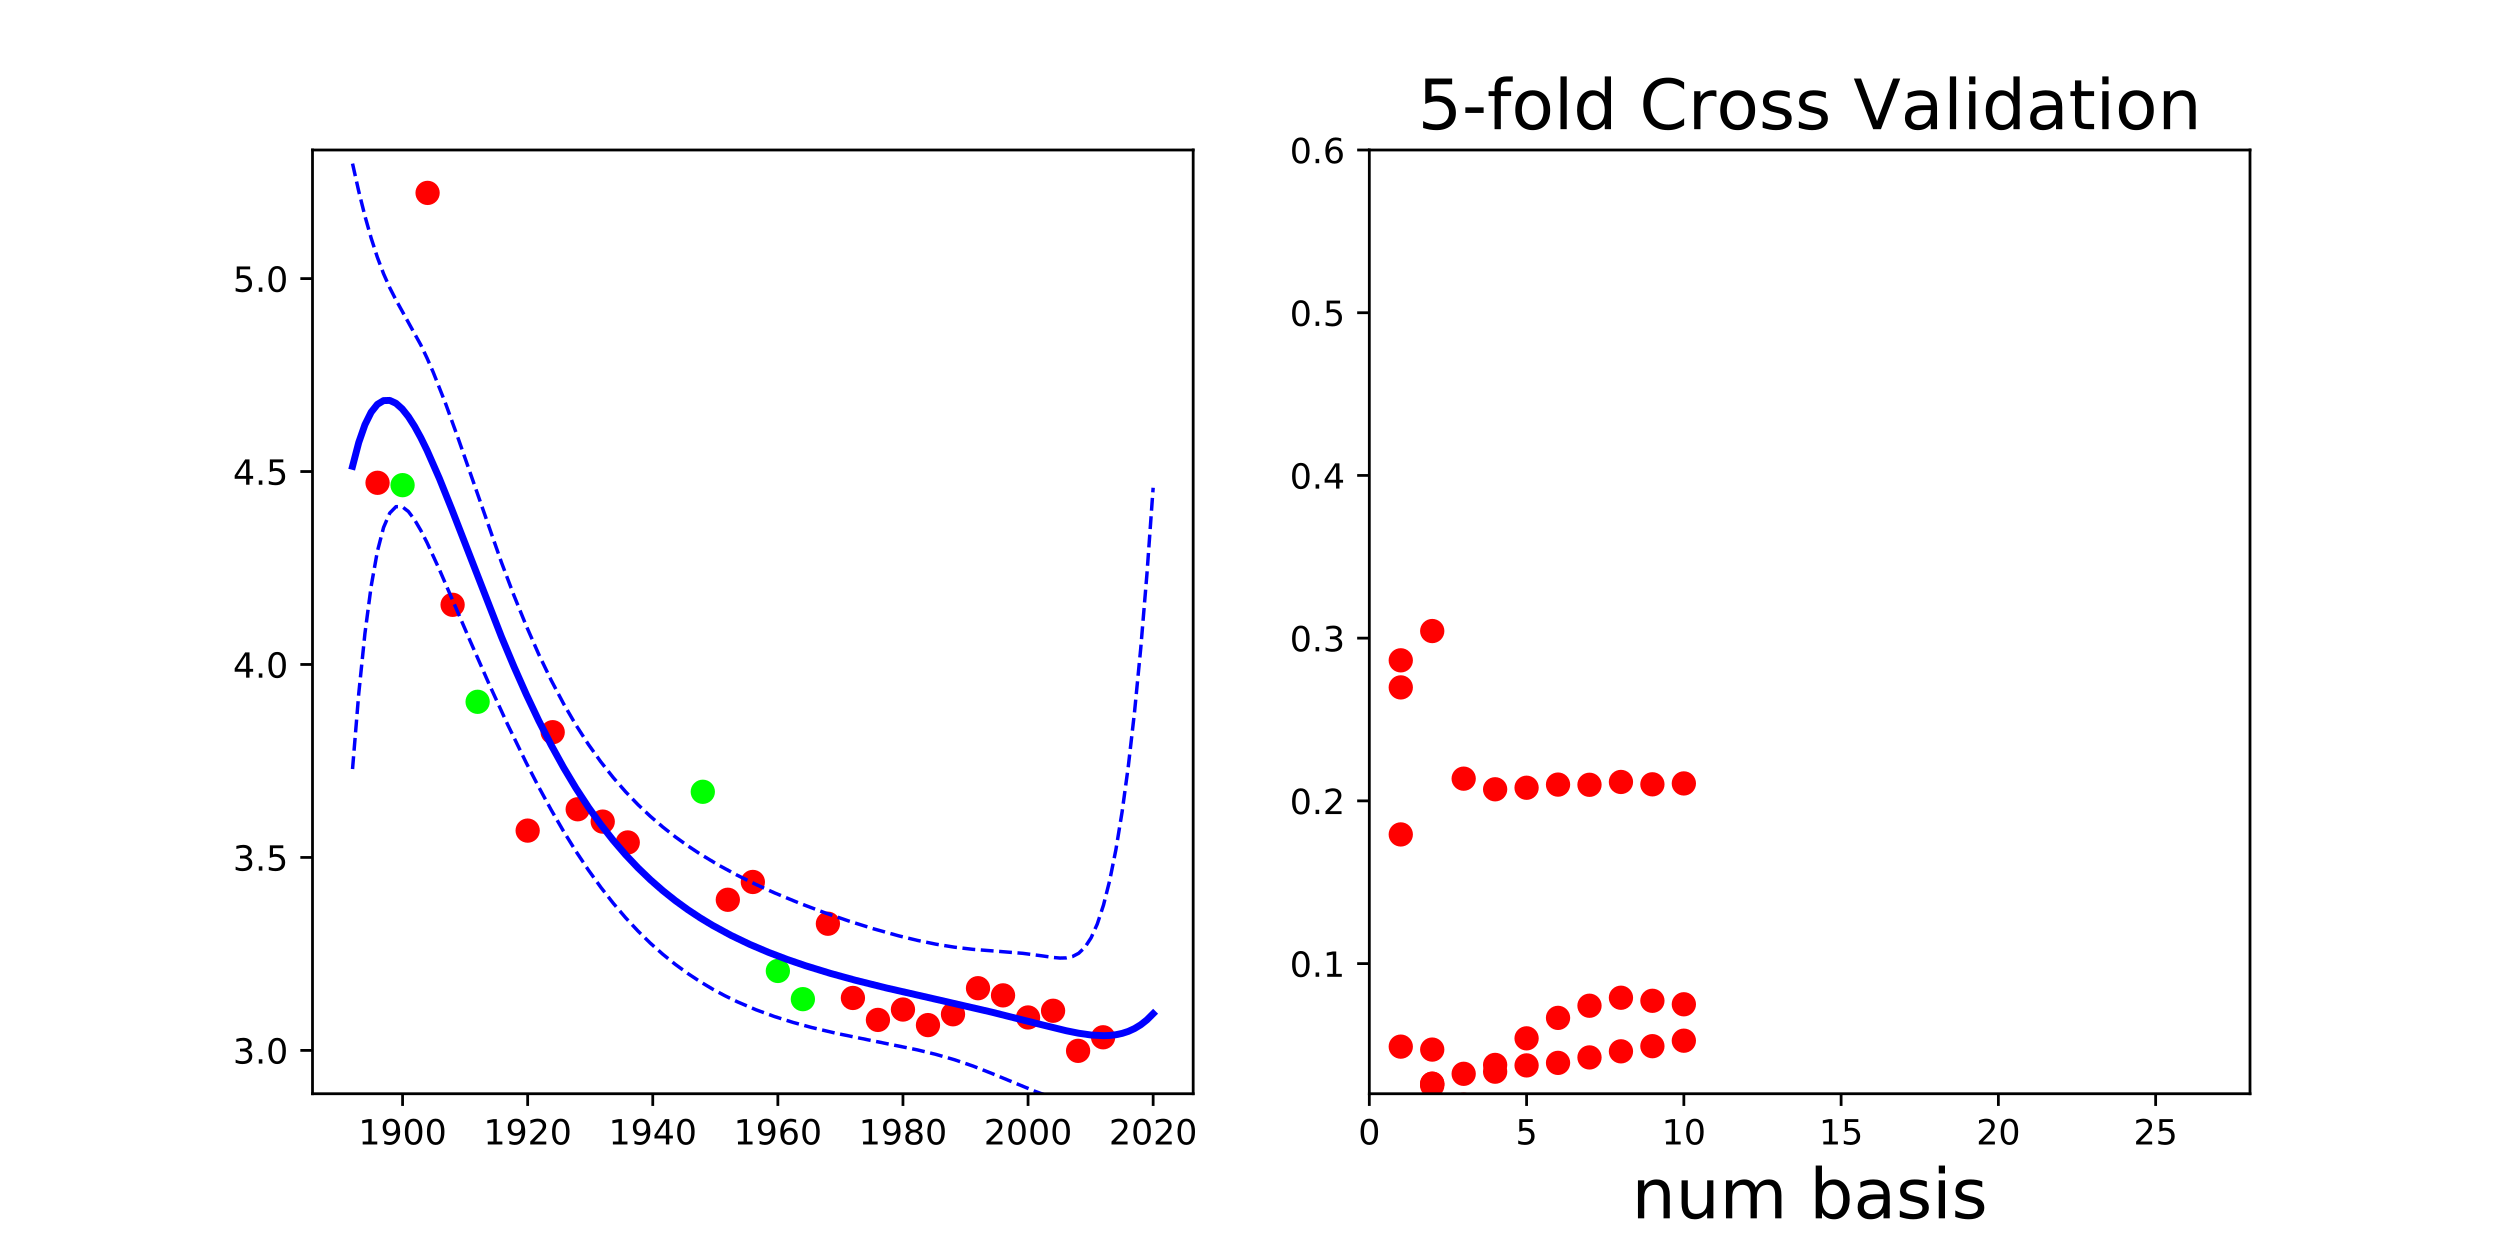 <?xml version="1.0" encoding="utf-8" standalone="no"?>
<!DOCTYPE svg PUBLIC "-//W3C//DTD SVG 1.1//EN"
  "http://www.w3.org/Graphics/SVG/1.1/DTD/svg11.dtd">
<!-- Created with matplotlib (http://matplotlib.org/) -->
<svg height="360pt" version="1.1" viewBox="0 0 720 360" width="720pt" xmlns="http://www.w3.org/2000/svg" xmlns:xlink="http://www.w3.org/1999/xlink">
 <defs>
  <style type="text/css">
*{stroke-linecap:butt;stroke-linejoin:round;}
  </style>
 </defs>
 <g id="figure_1">
  <g id="patch_1">
   <path d="M 0 360 
L 720 360 
L 720 0 
L 0 0 
z
" style="fill:none;"/>
  </g>
  <g id="axes_1">
   <g id="patch_2">
    <path d="M 90 315 
L 343.636 315 
L 343.636 43.2 
L 90 43.2 
z
" style="fill:none;"/>
   </g>
   <g id="matplotlib.axis_1">
    <g id="xtick_1">
     <g id="line2d_1">
      <defs>
       <path d="M 0 0 
L 0 3.5 
" id="m01b564db4c" style="stroke:#000000;stroke-width:0.8;"/>
      </defs>
      <g>
       <use style="stroke:#000000;stroke-width:0.8;" x="115.94" xlink:href="#m01b564db4c" y="315"/>
      </g>
     </g>
     <g id="text_1">
      <!-- 1900 -->
      <defs>
       <path d="M 12.406 8.297 
L 28.516 8.297 
L 28.516 63.922 
L 10.984 60.406 
L 10.984 69.391 
L 28.422 72.906 
L 38.281 72.906 
L 38.281 8.297 
L 54.391 8.297 
L 54.391 0 
L 12.406 0 
z
" id="DejaVuSans-31"/>
       <path d="M 10.984 1.516 
L 10.984 10.5 
Q 14.703 8.734 18.5 7.812 
Q 22.312 6.891 25.984 6.891 
Q 35.75 6.891 40.891 13.453 
Q 46.047 20.016 46.781 33.406 
Q 43.953 29.203 39.594 26.953 
Q 35.25 24.703 29.984 24.703 
Q 19.047 24.703 12.672 31.312 
Q 6.297 37.938 6.297 49.422 
Q 6.297 60.641 12.938 67.422 
Q 19.578 74.219 30.609 74.219 
Q 43.266 74.219 49.922 64.516 
Q 56.594 54.828 56.594 36.375 
Q 56.594 19.141 48.406 8.859 
Q 40.234 -1.422 26.422 -1.422 
Q 22.703 -1.422 18.891 -0.688 
Q 15.094 0.047 10.984 1.516 
z
M 30.609 32.422 
Q 37.25 32.422 41.125 36.953 
Q 45.016 41.5 45.016 49.422 
Q 45.016 57.281 41.125 61.844 
Q 37.25 66.406 30.609 66.406 
Q 23.969 66.406 20.094 61.844 
Q 16.219 57.281 16.219 49.422 
Q 16.219 41.5 20.094 36.953 
Q 23.969 32.422 30.609 32.422 
z
" id="DejaVuSans-39"/>
       <path d="M 31.781 66.406 
Q 24.172 66.406 20.328 58.906 
Q 16.5 51.422 16.5 36.375 
Q 16.5 21.391 20.328 13.891 
Q 24.172 6.391 31.781 6.391 
Q 39.453 6.391 43.281 13.891 
Q 47.125 21.391 47.125 36.375 
Q 47.125 51.422 43.281 58.906 
Q 39.453 66.406 31.781 66.406 
z
M 31.781 74.219 
Q 44.047 74.219 50.516 64.516 
Q 56.984 54.828 56.984 36.375 
Q 56.984 17.969 50.516 8.266 
Q 44.047 -1.422 31.781 -1.422 
Q 19.531 -1.422 13.062 8.266 
Q 6.594 17.969 6.594 36.375 
Q 6.594 54.828 13.062 64.516 
Q 19.531 74.219 31.781 74.219 
z
" id="DejaVuSans-30"/>
      </defs>
      <g transform="translate(103.215 329.598)scale(0.1 -0.1)">
       <use xlink:href="#DejaVuSans-31"/>
       <use x="63.623" xlink:href="#DejaVuSans-39"/>
       <use x="127.246" xlink:href="#DejaVuSans-30"/>
       <use x="190.869" xlink:href="#DejaVuSans-30"/>
      </g>
     </g>
    </g>
    <g id="xtick_2">
     <g id="line2d_2">
      <g>
       <use style="stroke:#000000;stroke-width:0.8;" x="151.968" xlink:href="#m01b564db4c" y="315"/>
      </g>
     </g>
     <g id="text_2">
      <!-- 1920 -->
      <defs>
       <path d="M 19.188 8.297 
L 53.609 8.297 
L 53.609 0 
L 7.328 0 
L 7.328 8.297 
Q 12.938 14.109 22.625 23.891 
Q 32.328 33.688 34.812 36.531 
Q 39.547 41.844 41.422 45.531 
Q 43.312 49.219 43.312 52.781 
Q 43.312 58.594 39.234 62.25 
Q 35.156 65.922 28.609 65.922 
Q 23.969 65.922 18.812 64.312 
Q 13.672 62.703 7.812 59.422 
L 7.812 69.391 
Q 13.766 71.781 18.938 73 
Q 24.125 74.219 28.422 74.219 
Q 39.75 74.219 46.484 68.547 
Q 53.219 62.891 53.219 53.422 
Q 53.219 48.922 51.531 44.891 
Q 49.859 40.875 45.406 35.406 
Q 44.188 33.984 37.641 27.219 
Q 31.109 20.453 19.188 8.297 
z
" id="DejaVuSans-32"/>
      </defs>
      <g transform="translate(139.243 329.598)scale(0.1 -0.1)">
       <use xlink:href="#DejaVuSans-31"/>
       <use x="63.623" xlink:href="#DejaVuSans-39"/>
       <use x="127.246" xlink:href="#DejaVuSans-32"/>
       <use x="190.869" xlink:href="#DejaVuSans-30"/>
      </g>
     </g>
    </g>
    <g id="xtick_3">
     <g id="line2d_3">
      <g>
       <use style="stroke:#000000;stroke-width:0.8;" x="187.996" xlink:href="#m01b564db4c" y="315"/>
      </g>
     </g>
     <g id="text_3">
      <!-- 1940 -->
      <defs>
       <path d="M 37.797 64.312 
L 12.891 25.391 
L 37.797 25.391 
z
M 35.203 72.906 
L 47.609 72.906 
L 47.609 25.391 
L 58.016 25.391 
L 58.016 17.188 
L 47.609 17.188 
L 47.609 0 
L 37.797 0 
L 37.797 17.188 
L 4.891 17.188 
L 4.891 26.703 
z
" id="DejaVuSans-34"/>
      </defs>
      <g transform="translate(175.271 329.598)scale(0.1 -0.1)">
       <use xlink:href="#DejaVuSans-31"/>
       <use x="63.623" xlink:href="#DejaVuSans-39"/>
       <use x="127.246" xlink:href="#DejaVuSans-34"/>
       <use x="190.869" xlink:href="#DejaVuSans-30"/>
      </g>
     </g>
    </g>
    <g id="xtick_4">
     <g id="line2d_4">
      <g>
       <use style="stroke:#000000;stroke-width:0.8;" x="224.024" xlink:href="#m01b564db4c" y="315"/>
      </g>
     </g>
     <g id="text_4">
      <!-- 1960 -->
      <defs>
       <path d="M 33.016 40.375 
Q 26.375 40.375 22.484 35.828 
Q 18.609 31.297 18.609 23.391 
Q 18.609 15.531 22.484 10.953 
Q 26.375 6.391 33.016 6.391 
Q 39.656 6.391 43.531 10.953 
Q 47.406 15.531 47.406 23.391 
Q 47.406 31.297 43.531 35.828 
Q 39.656 40.375 33.016 40.375 
z
M 52.594 71.297 
L 52.594 62.312 
Q 48.875 64.062 45.094 64.984 
Q 41.312 65.922 37.594 65.922 
Q 27.828 65.922 22.672 59.328 
Q 17.531 52.734 16.797 39.406 
Q 19.672 43.656 24.016 45.922 
Q 28.375 48.188 33.594 48.188 
Q 44.578 48.188 50.953 41.516 
Q 57.328 34.859 57.328 23.391 
Q 57.328 12.156 50.688 5.359 
Q 44.047 -1.422 33.016 -1.422 
Q 20.359 -1.422 13.672 8.266 
Q 6.984 17.969 6.984 36.375 
Q 6.984 53.656 15.188 63.938 
Q 23.391 74.219 37.203 74.219 
Q 40.922 74.219 44.703 73.484 
Q 48.484 72.75 52.594 71.297 
z
" id="DejaVuSans-36"/>
      </defs>
      <g transform="translate(211.299 329.598)scale(0.1 -0.1)">
       <use xlink:href="#DejaVuSans-31"/>
       <use x="63.623" xlink:href="#DejaVuSans-39"/>
       <use x="127.246" xlink:href="#DejaVuSans-36"/>
       <use x="190.869" xlink:href="#DejaVuSans-30"/>
      </g>
     </g>
    </g>
    <g id="xtick_5">
     <g id="line2d_5">
      <g>
       <use style="stroke:#000000;stroke-width:0.8;" x="260.052" xlink:href="#m01b564db4c" y="315"/>
      </g>
     </g>
     <g id="text_5">
      <!-- 1980 -->
      <defs>
       <path d="M 31.781 34.625 
Q 24.75 34.625 20.719 30.859 
Q 16.703 27.094 16.703 20.516 
Q 16.703 13.922 20.719 10.156 
Q 24.75 6.391 31.781 6.391 
Q 38.812 6.391 42.859 10.172 
Q 46.922 13.969 46.922 20.516 
Q 46.922 27.094 42.891 30.859 
Q 38.875 34.625 31.781 34.625 
z
M 21.922 38.812 
Q 15.578 40.375 12.031 44.719 
Q 8.5 49.078 8.5 55.328 
Q 8.5 64.062 14.719 69.141 
Q 20.953 74.219 31.781 74.219 
Q 42.672 74.219 48.875 69.141 
Q 55.078 64.062 55.078 55.328 
Q 55.078 49.078 51.531 44.719 
Q 48 40.375 41.703 38.812 
Q 48.828 37.156 52.797 32.312 
Q 56.781 27.484 56.781 20.516 
Q 56.781 9.906 50.312 4.234 
Q 43.844 -1.422 31.781 -1.422 
Q 19.734 -1.422 13.25 4.234 
Q 6.781 9.906 6.781 20.516 
Q 6.781 27.484 10.781 32.312 
Q 14.797 37.156 21.922 38.812 
z
M 18.312 54.391 
Q 18.312 48.734 21.844 45.562 
Q 25.391 42.391 31.781 42.391 
Q 38.141 42.391 41.719 45.562 
Q 45.312 48.734 45.312 54.391 
Q 45.312 60.062 41.719 63.234 
Q 38.141 66.406 31.781 66.406 
Q 25.391 66.406 21.844 63.234 
Q 18.312 60.062 18.312 54.391 
z
" id="DejaVuSans-38"/>
      </defs>
      <g transform="translate(247.327 329.598)scale(0.1 -0.1)">
       <use xlink:href="#DejaVuSans-31"/>
       <use x="63.623" xlink:href="#DejaVuSans-39"/>
       <use x="127.246" xlink:href="#DejaVuSans-38"/>
       <use x="190.869" xlink:href="#DejaVuSans-30"/>
      </g>
     </g>
    </g>
    <g id="xtick_6">
     <g id="line2d_6">
      <g>
       <use style="stroke:#000000;stroke-width:0.8;" x="296.08" xlink:href="#m01b564db4c" y="315"/>
      </g>
     </g>
     <g id="text_6">
      <!-- 2000 -->
      <g transform="translate(283.355 329.598)scale(0.1 -0.1)">
       <use xlink:href="#DejaVuSans-32"/>
       <use x="63.623" xlink:href="#DejaVuSans-30"/>
       <use x="127.246" xlink:href="#DejaVuSans-30"/>
       <use x="190.869" xlink:href="#DejaVuSans-30"/>
      </g>
     </g>
    </g>
    <g id="xtick_7">
     <g id="line2d_7">
      <g>
       <use style="stroke:#000000;stroke-width:0.8;" x="332.107" xlink:href="#m01b564db4c" y="315"/>
      </g>
     </g>
     <g id="text_7">
      <!-- 2020 -->
      <g transform="translate(319.382 329.598)scale(0.1 -0.1)">
       <use xlink:href="#DejaVuSans-32"/>
       <use x="63.623" xlink:href="#DejaVuSans-30"/>
       <use x="127.246" xlink:href="#DejaVuSans-32"/>
       <use x="190.869" xlink:href="#DejaVuSans-30"/>
      </g>
     </g>
    </g>
   </g>
   <g id="matplotlib.axis_2">
    <g id="ytick_1">
     <g id="line2d_8">
      <defs>
       <path d="M 0 0 
L -3.5 0 
" id="m940ba3f28c" style="stroke:#000000;stroke-width:0.8;"/>
      </defs>
      <g>
       <use style="stroke:#000000;stroke-width:0.8;" x="90" xlink:href="#m940ba3f28c" y="302.509"/>
      </g>
     </g>
     <g id="text_8">
      <!-- 3.0 -->
      <defs>
       <path d="M 40.578 39.312 
Q 47.656 37.797 51.625 33 
Q 55.609 28.219 55.609 21.188 
Q 55.609 10.406 48.188 4.484 
Q 40.766 -1.422 27.094 -1.422 
Q 22.516 -1.422 17.656 -0.516 
Q 12.797 0.391 7.625 2.203 
L 7.625 11.719 
Q 11.719 9.328 16.594 8.109 
Q 21.484 6.891 26.812 6.891 
Q 36.078 6.891 40.938 10.547 
Q 45.797 14.203 45.797 21.188 
Q 45.797 27.641 41.281 31.266 
Q 36.766 34.906 28.719 34.906 
L 20.219 34.906 
L 20.219 43.016 
L 29.109 43.016 
Q 36.375 43.016 40.234 45.922 
Q 44.094 48.828 44.094 54.297 
Q 44.094 59.906 40.109 62.906 
Q 36.141 65.922 28.719 65.922 
Q 24.656 65.922 20.016 65.031 
Q 15.375 64.156 9.812 62.312 
L 9.812 71.094 
Q 15.438 72.656 20.344 73.438 
Q 25.25 74.219 29.594 74.219 
Q 40.828 74.219 47.359 69.109 
Q 53.906 64.016 53.906 55.328 
Q 53.906 49.266 50.438 45.094 
Q 46.969 40.922 40.578 39.312 
z
" id="DejaVuSans-33"/>
       <path d="M 10.688 12.406 
L 21 12.406 
L 21 0 
L 10.688 0 
z
" id="DejaVuSans-2e"/>
      </defs>
      <g transform="translate(67.097 306.309)scale(0.1 -0.1)">
       <use xlink:href="#DejaVuSans-33"/>
       <use x="63.623" xlink:href="#DejaVuSans-2e"/>
       <use x="95.41" xlink:href="#DejaVuSans-30"/>
      </g>
     </g>
    </g>
    <g id="ytick_2">
     <g id="line2d_9">
      <g>
       <use style="stroke:#000000;stroke-width:0.8;" x="90" xlink:href="#m940ba3f28c" y="246.941"/>
      </g>
     </g>
     <g id="text_9">
      <!-- 3.5 -->
      <defs>
       <path d="M 10.797 72.906 
L 49.516 72.906 
L 49.516 64.594 
L 19.828 64.594 
L 19.828 46.734 
Q 21.969 47.469 24.109 47.828 
Q 26.266 48.188 28.422 48.188 
Q 40.625 48.188 47.75 41.5 
Q 54.891 34.812 54.891 23.391 
Q 54.891 11.625 47.562 5.094 
Q 40.234 -1.422 26.906 -1.422 
Q 22.312 -1.422 17.547 -0.641 
Q 12.797 0.141 7.719 1.703 
L 7.719 11.625 
Q 12.109 9.234 16.797 8.062 
Q 21.484 6.891 26.703 6.891 
Q 35.156 6.891 40.078 11.328 
Q 45.016 15.766 45.016 23.391 
Q 45.016 31 40.078 35.438 
Q 35.156 39.891 26.703 39.891 
Q 22.75 39.891 18.812 39.016 
Q 14.891 38.141 10.797 36.281 
z
" id="DejaVuSans-35"/>
      </defs>
      <g transform="translate(67.097 250.74)scale(0.1 -0.1)">
       <use xlink:href="#DejaVuSans-33"/>
       <use x="63.623" xlink:href="#DejaVuSans-2e"/>
       <use x="95.41" xlink:href="#DejaVuSans-35"/>
      </g>
     </g>
    </g>
    <g id="ytick_3">
     <g id="line2d_10">
      <g>
       <use style="stroke:#000000;stroke-width:0.8;" x="90" xlink:href="#m940ba3f28c" y="191.373"/>
      </g>
     </g>
     <g id="text_10">
      <!-- 4.0 -->
      <g transform="translate(67.097 195.172)scale(0.1 -0.1)">
       <use xlink:href="#DejaVuSans-34"/>
       <use x="63.623" xlink:href="#DejaVuSans-2e"/>
       <use x="95.41" xlink:href="#DejaVuSans-30"/>
      </g>
     </g>
    </g>
    <g id="ytick_4">
     <g id="line2d_11">
      <g>
       <use style="stroke:#000000;stroke-width:0.8;" x="90" xlink:href="#m940ba3f28c" y="135.804"/>
      </g>
     </g>
     <g id="text_11">
      <!-- 4.5 -->
      <g transform="translate(67.097 139.604)scale(0.1 -0.1)">
       <use xlink:href="#DejaVuSans-34"/>
       <use x="63.623" xlink:href="#DejaVuSans-2e"/>
       <use x="95.41" xlink:href="#DejaVuSans-35"/>
      </g>
     </g>
    </g>
    <g id="ytick_5">
     <g id="line2d_12">
      <g>
       <use style="stroke:#000000;stroke-width:0.8;" x="90" xlink:href="#m940ba3f28c" y="80.236"/>
      </g>
     </g>
     <g id="text_12">
      <!-- 5.0 -->
      <g transform="translate(67.097 84.035)scale(0.1 -0.1)">
       <use xlink:href="#DejaVuSans-35"/>
       <use x="63.623" xlink:href="#DejaVuSans-2e"/>
       <use x="95.41" xlink:href="#DejaVuSans-30"/>
      </g>
     </g>
    </g>
   </g>
   <g id="line2d_13">
    <defs>
     <path d="M 0 3 
C 0.796 3 1.559 2.684 2.121 2.121 
C 2.684 1.559 3 0.796 3 0 
C 3 -0.796 2.684 -1.559 2.121 -2.121 
C 1.559 -2.684 0.796 -3 0 -3 
C -0.796 -3 -1.559 -2.684 -2.121 -2.121 
C -2.684 -1.559 -3 -0.796 -3 0 
C -3 0.796 -2.684 1.559 -2.121 2.121 
C -1.559 2.684 -0.796 3 0 3 
z
" id="m3039091f9f" style="stroke:#ff0000;"/>
    </defs>
    <g clip-path="url(#p0a03138684)">
     <use style="fill:#ff0000;stroke:#ff0000;" x="216.818" xlink:href="#m3039091f9f" y="254.006"/>
     <use style="fill:#ff0000;stroke:#ff0000;" x="173.585" xlink:href="#m3039091f9f" y="236.623"/>
     <use style="fill:#ff0000;stroke:#ff0000;" x="159.174" xlink:href="#m3039091f9f" y="210.872"/>
     <use style="fill:#ff0000;stroke:#ff0000;" x="209.613" xlink:href="#m3039091f9f" y="259.134"/>
     <use style="fill:#ff0000;stroke:#ff0000;" x="281.668" xlink:href="#m3039091f9f" y="284.603"/>
     <use style="fill:#ff0000;stroke:#ff0000;" x="288.874" xlink:href="#m3039091f9f" y="286.667"/>
     <use style="fill:#ff0000;stroke:#ff0000;" x="296.08" xlink:href="#m3039091f9f" y="293.032"/>
     <use style="fill:#ff0000;stroke:#ff0000;" x="267.257" xlink:href="#m3039091f9f" y="295.227"/>
     <use style="fill:#ff0000;stroke:#ff0000;" x="108.735" xlink:href="#m3039091f9f" y="139.046"/>
     <use style="fill:#ff0000;stroke:#ff0000;" x="180.79" xlink:href="#m3039091f9f" y="242.628"/>
     <use style="fill:#ff0000;stroke:#ff0000;" x="260.052" xlink:href="#m3039091f9f" y="290.749"/>
     <use style="fill:#ff0000;stroke:#ff0000;" x="303.285" xlink:href="#m3039091f9f" y="291.1"/>
     <use style="fill:#ff0000;stroke:#ff0000;" x="274.463" xlink:href="#m3039091f9f" y="292.11"/>
     <use style="fill:#ff0000;stroke:#ff0000;" x="151.968" xlink:href="#m3039091f9f" y="239.216"/>
     <use style="fill:#ff0000;stroke:#ff0000;" x="317.696" xlink:href="#m3039091f9f" y="298.739"/>
     <use style="fill:#ff0000;stroke:#ff0000;" x="123.146" xlink:href="#m3039091f9f" y="55.555"/>
     <use style="fill:#ff0000;stroke:#ff0000;" x="252.846" xlink:href="#m3039091f9f" y="293.734"/>
     <use style="fill:#ff0000;stroke:#ff0000;" x="245.64" xlink:href="#m3039091f9f" y="287.413"/>
     <use style="fill:#ff0000;stroke:#ff0000;" x="130.351" xlink:href="#m3039091f9f" y="174.182"/>
     <use style="fill:#ff0000;stroke:#ff0000;" x="166.379" xlink:href="#m3039091f9f" y="233.067"/>
     <use style="fill:#ff0000;stroke:#ff0000;" x="310.491" xlink:href="#m3039091f9f" y="302.645"/>
     <use style="fill:#ff0000;stroke:#ff0000;" x="238.435" xlink:href="#m3039091f9f" y="266.035"/>
    </g>
   </g>
   <g id="line2d_14">
    <defs>
     <path d="M 0 3 
C 0.796 3 1.559 2.684 2.121 2.121 
C 2.684 1.559 3 0.796 3 0 
C 3 -0.796 2.684 -1.559 2.121 -2.121 
C 1.559 -2.684 0.796 -3 0 -3 
C -0.796 -3 -1.559 -2.684 -2.121 -2.121 
C -2.684 -1.559 -3 -0.796 -3 0 
C -3 0.796 -2.684 1.559 -2.121 2.121 
C -1.559 2.684 -0.796 3 0 3 
z
" id="m158c2ea251" style="stroke:#00ff00;"/>
    </defs>
    <g clip-path="url(#p0a03138684)">
     <use style="fill:#00ff00;stroke:#00ff00;" x="115.94" xlink:href="#m158c2ea251" y="139.724"/>
     <use style="fill:#00ff00;stroke:#00ff00;" x="224.024" xlink:href="#m158c2ea251" y="279.634"/>
     <use style="fill:#00ff00;stroke:#00ff00;" x="137.557" xlink:href="#m158c2ea251" y="202.118"/>
     <use style="fill:#00ff00;stroke:#00ff00;" x="202.407" xlink:href="#m158c2ea251" y="228.036"/>
     <use style="fill:#00ff00;stroke:#00ff00;" x="231.229" xlink:href="#m158c2ea251" y="287.755"/>
    </g>
   </g>
   <g id="line2d_15">
    <path clip-path="url(#p0a03138684)" d="M 101.529 134.302 
L 103.316 127.445 
L 105.104 122.316 
L 106.891 118.715 
L 108.679 116.457 
L 110.466 115.376 
L 112.254 115.32 
L 114.041 116.152 
L 115.828 117.747 
L 117.616 119.994 
L 119.403 122.792 
L 121.191 126.051 
L 122.978 129.688 
L 126.553 137.822 
L 130.128 146.707 
L 144.427 183.435 
L 148.002 191.955 
L 151.577 200.006 
L 155.152 207.546 
L 158.727 214.556 
L 162.302 221.037 
L 165.876 227.001 
L 169.451 232.468 
L 173.026 237.465 
L 176.601 242.023 
L 180.176 246.175 
L 183.751 249.953 
L 187.326 253.39 
L 190.9 256.517 
L 194.475 259.364 
L 198.05 261.958 
L 201.625 264.327 
L 205.2 266.492 
L 210.562 269.406 
L 215.924 271.976 
L 221.287 274.258 
L 226.649 276.298 
L 232.011 278.137 
L 239.161 280.334 
L 246.311 282.303 
L 255.248 284.53 
L 269.547 287.796 
L 285.634 291.502 
L 298.146 294.66 
L 307.083 296.854 
L 310.658 297.57 
L 314.233 298.083 
L 317.808 298.277 
L 319.595 298.208 
L 321.383 297.998 
L 323.17 297.619 
L 324.958 297.039 
L 326.745 296.225 
L 328.533 295.135 
L 330.32 293.724 
L 332.107 291.941 
L 332.107 291.941 
" style="fill:none;stroke:#0000ff;stroke-linecap:square;stroke-width:2;"/>
   </g>
   <g id="line2d_16">
    <path clip-path="url(#p0a03138684)" d="M 101.529 47.116 
L 103.316 55.084 
L 105.104 62.233 
L 106.891 68.569 
L 108.679 74.095 
L 110.466 78.838 
L 112.254 82.881 
L 114.041 86.384 
L 121.191 99.346 
L 122.978 103.114 
L 124.766 107.203 
L 128.34 116.25 
L 131.915 126.149 
L 144.427 162.001 
L 148.002 171.457 
L 151.577 180.284 
L 155.152 188.43 
L 158.727 195.885 
L 162.302 202.668 
L 165.876 208.815 
L 169.451 214.374 
L 173.026 219.396 
L 176.601 223.933 
L 180.176 228.036 
L 183.751 231.752 
L 187.326 235.125 
L 190.9 238.196 
L 194.475 241.002 
L 198.05 243.575 
L 201.625 245.945 
L 206.987 249.176 
L 212.35 252.082 
L 217.712 254.725 
L 223.074 257.152 
L 230.224 260.112 
L 237.374 262.81 
L 244.523 265.278 
L 251.673 267.523 
L 258.823 269.521 
L 264.185 270.825 
L 269.547 271.927 
L 274.91 272.793 
L 280.272 273.418 
L 287.422 273.978 
L 294.571 274.561 
L 299.934 275.263 
L 303.509 275.772 
L 305.296 275.92 
L 307.083 275.872 
L 308.871 275.48 
L 310.658 274.544 
L 312.446 272.831 
L 314.233 270.094 
L 316.021 266.104 
L 317.808 260.659 
L 319.595 253.578 
L 321.383 244.682 
L 323.17 233.78 
L 324.958 220.655 
L 326.745 205.061 
L 328.533 186.718 
L 330.32 165.309 
L 332.107 140.476 
L 332.107 140.476 
" style="fill:none;stroke:#0000ff;stroke-dasharray:3.7,1.6;stroke-dashoffset:0;"/>
   </g>
   <g id="line2d_17">
    <path clip-path="url(#p0a03138684)" d="M 101.529 221.488 
L 103.316 199.805 
L 105.104 182.399 
L 106.891 168.86 
L 108.679 158.819 
L 110.466 151.914 
L 112.254 147.759 
L 114.041 145.92 
L 115.828 145.926 
L 117.616 147.318 
L 119.403 149.698 
L 121.191 152.755 
L 122.978 156.263 
L 126.553 164.048 
L 135.49 184.793 
L 140.852 197.007 
L 146.215 208.698 
L 151.577 219.728 
L 155.152 226.661 
L 158.727 233.227 
L 162.302 239.407 
L 165.876 245.187 
L 169.451 250.562 
L 173.026 255.534 
L 176.601 260.113 
L 180.176 264.313 
L 183.751 268.153 
L 187.326 271.654 
L 190.9 274.837 
L 194.475 277.725 
L 198.05 280.342 
L 201.625 282.708 
L 205.2 284.845 
L 208.775 286.774 
L 212.35 288.514 
L 217.712 290.807 
L 223.074 292.773 
L 228.436 294.465 
L 233.799 295.931 
L 240.948 297.619 
L 249.886 299.456 
L 264.185 302.362 
L 269.547 303.666 
L 274.91 305.209 
L 280.272 307.041 
L 285.634 309.15 
L 298.146 314.319 
L 305.296 316.973 
L 307.083 317.835 
L 308.871 318.983 
L 310.658 320.596 
L 312.446 322.886 
L 314.233 326.072 
L 316.021 330.353 
L 317.808 335.895 
L 319.595 342.838 
L 321.383 351.313 
L 323.09 361 
L 323.09 361 
" style="fill:none;stroke:#0000ff;stroke-dasharray:3.7,1.6;stroke-dashoffset:0;"/>
   </g>
   <g id="patch_3">
    <path d="M 90 315 
L 90 43.2 
" style="fill:none;stroke:#000000;stroke-linecap:square;stroke-linejoin:miter;stroke-width:0.8;"/>
   </g>
   <g id="patch_4">
    <path d="M 343.636 315 
L 343.636 43.2 
" style="fill:none;stroke:#000000;stroke-linecap:square;stroke-linejoin:miter;stroke-width:0.8;"/>
   </g>
   <g id="patch_5">
    <path d="M 90 315 
L 343.636 315 
" style="fill:none;stroke:#000000;stroke-linecap:square;stroke-linejoin:miter;stroke-width:0.8;"/>
   </g>
   <g id="patch_6">
    <path d="M 90 43.2 
L 343.636 43.2 
" style="fill:none;stroke:#000000;stroke-linecap:square;stroke-linejoin:miter;stroke-width:0.8;"/>
   </g>
  </g>
  <g id="axes_2">
   <g id="patch_7">
    <path d="M 394.364 315 
L 648 315 
L 648 43.2 
L 394.364 43.2 
z
" style="fill:none;"/>
   </g>
   <g id="matplotlib.axis_3">
    <g id="xtick_8">
     <g id="line2d_18">
      <g>
       <use style="stroke:#000000;stroke-width:0.8;" x="394.364" xlink:href="#m01b564db4c" y="315"/>
      </g>
     </g>
     <g id="text_13">
      <!-- 0 -->
      <g transform="translate(391.182 329.598)scale(0.1 -0.1)">
       <use xlink:href="#DejaVuSans-30"/>
      </g>
     </g>
    </g>
    <g id="xtick_9">
     <g id="line2d_19">
      <g>
       <use style="stroke:#000000;stroke-width:0.8;" x="439.656" xlink:href="#m01b564db4c" y="315"/>
      </g>
     </g>
     <g id="text_14">
      <!-- 5 -->
      <g transform="translate(436.475 329.598)scale(0.1 -0.1)">
       <use xlink:href="#DejaVuSans-35"/>
      </g>
     </g>
    </g>
    <g id="xtick_10">
     <g id="line2d_20">
      <g>
       <use style="stroke:#000000;stroke-width:0.8;" x="484.948" xlink:href="#m01b564db4c" y="315"/>
      </g>
     </g>
     <g id="text_15">
      <!-- 10 -->
      <g transform="translate(478.586 329.598)scale(0.1 -0.1)">
       <use xlink:href="#DejaVuSans-31"/>
       <use x="63.623" xlink:href="#DejaVuSans-30"/>
      </g>
     </g>
    </g>
    <g id="xtick_11">
     <g id="line2d_21">
      <g>
       <use style="stroke:#000000;stroke-width:0.8;" x="530.24" xlink:href="#m01b564db4c" y="315"/>
      </g>
     </g>
     <g id="text_16">
      <!-- 15 -->
      <g transform="translate(523.878 329.598)scale(0.1 -0.1)">
       <use xlink:href="#DejaVuSans-31"/>
       <use x="63.623" xlink:href="#DejaVuSans-35"/>
      </g>
     </g>
    </g>
    <g id="xtick_12">
     <g id="line2d_22">
      <g>
       <use style="stroke:#000000;stroke-width:0.8;" x="575.532" xlink:href="#m01b564db4c" y="315"/>
      </g>
     </g>
     <g id="text_17">
      <!-- 20 -->
      <g transform="translate(569.17 329.598)scale(0.1 -0.1)">
       <use xlink:href="#DejaVuSans-32"/>
       <use x="63.623" xlink:href="#DejaVuSans-30"/>
      </g>
     </g>
    </g>
    <g id="xtick_13">
     <g id="line2d_23">
      <g>
       <use style="stroke:#000000;stroke-width:0.8;" x="620.825" xlink:href="#m01b564db4c" y="315"/>
      </g>
     </g>
     <g id="text_18">
      <!-- 25 -->
      <g transform="translate(614.462 329.598)scale(0.1 -0.1)">
       <use xlink:href="#DejaVuSans-32"/>
       <use x="63.623" xlink:href="#DejaVuSans-35"/>
      </g>
     </g>
    </g>
    <g id="text_19">
     <!-- num basis -->
     <defs>
      <path d="M 54.891 33.016 
L 54.891 0 
L 45.906 0 
L 45.906 32.719 
Q 45.906 40.484 42.875 44.328 
Q 39.844 48.188 33.797 48.188 
Q 26.516 48.188 22.312 43.547 
Q 18.109 38.922 18.109 30.906 
L 18.109 0 
L 9.078 0 
L 9.078 54.688 
L 18.109 54.688 
L 18.109 46.188 
Q 21.344 51.125 25.703 53.562 
Q 30.078 56 35.797 56 
Q 45.219 56 50.047 50.172 
Q 54.891 44.344 54.891 33.016 
z
" id="DejaVuSans-6e"/>
      <path d="M 8.5 21.578 
L 8.5 54.688 
L 17.484 54.688 
L 17.484 21.922 
Q 17.484 14.156 20.5 10.266 
Q 23.531 6.391 29.594 6.391 
Q 36.859 6.391 41.078 11.031 
Q 45.312 15.672 45.312 23.688 
L 45.312 54.688 
L 54.297 54.688 
L 54.297 0 
L 45.312 0 
L 45.312 8.406 
Q 42.047 3.422 37.719 1 
Q 33.406 -1.422 27.688 -1.422 
Q 18.266 -1.422 13.375 4.438 
Q 8.5 10.297 8.5 21.578 
z
M 31.109 56 
z
" id="DejaVuSans-75"/>
      <path d="M 52 44.188 
Q 55.375 50.25 60.062 53.125 
Q 64.75 56 71.094 56 
Q 79.641 56 84.281 50.016 
Q 88.922 44.047 88.922 33.016 
L 88.922 0 
L 79.891 0 
L 79.891 32.719 
Q 79.891 40.578 77.094 44.375 
Q 74.312 48.188 68.609 48.188 
Q 61.625 48.188 57.562 43.547 
Q 53.516 38.922 53.516 30.906 
L 53.516 0 
L 44.484 0 
L 44.484 32.719 
Q 44.484 40.625 41.703 44.406 
Q 38.922 48.188 33.109 48.188 
Q 26.219 48.188 22.156 43.531 
Q 18.109 38.875 18.109 30.906 
L 18.109 0 
L 9.078 0 
L 9.078 54.688 
L 18.109 54.688 
L 18.109 46.188 
Q 21.188 51.219 25.484 53.609 
Q 29.781 56 35.688 56 
Q 41.656 56 45.828 52.969 
Q 50 49.953 52 44.188 
z
" id="DejaVuSans-6d"/>
      <path id="DejaVuSans-20"/>
      <path d="M 48.688 27.297 
Q 48.688 37.203 44.609 42.844 
Q 40.531 48.484 33.406 48.484 
Q 26.266 48.484 22.188 42.844 
Q 18.109 37.203 18.109 27.297 
Q 18.109 17.391 22.188 11.75 
Q 26.266 6.109 33.406 6.109 
Q 40.531 6.109 44.609 11.75 
Q 48.688 17.391 48.688 27.297 
z
M 18.109 46.391 
Q 20.953 51.266 25.266 53.625 
Q 29.594 56 35.594 56 
Q 45.562 56 51.781 48.094 
Q 58.016 40.188 58.016 27.297 
Q 58.016 14.406 51.781 6.484 
Q 45.562 -1.422 35.594 -1.422 
Q 29.594 -1.422 25.266 0.953 
Q 20.953 3.328 18.109 8.203 
L 18.109 0 
L 9.078 0 
L 9.078 75.984 
L 18.109 75.984 
z
" id="DejaVuSans-62"/>
      <path d="M 34.281 27.484 
Q 23.391 27.484 19.188 25 
Q 14.984 22.516 14.984 16.5 
Q 14.984 11.719 18.141 8.906 
Q 21.297 6.109 26.703 6.109 
Q 34.188 6.109 38.703 11.406 
Q 43.219 16.703 43.219 25.484 
L 43.219 27.484 
z
M 52.203 31.203 
L 52.203 0 
L 43.219 0 
L 43.219 8.297 
Q 40.141 3.328 35.547 0.953 
Q 30.953 -1.422 24.312 -1.422 
Q 15.922 -1.422 10.953 3.297 
Q 6 8.016 6 15.922 
Q 6 25.141 12.172 29.828 
Q 18.359 34.516 30.609 34.516 
L 43.219 34.516 
L 43.219 35.406 
Q 43.219 41.609 39.141 45 
Q 35.062 48.391 27.688 48.391 
Q 23 48.391 18.547 47.266 
Q 14.109 46.141 10.016 43.891 
L 10.016 52.203 
Q 14.938 54.109 19.578 55.047 
Q 24.219 56 28.609 56 
Q 40.484 56 46.344 49.844 
Q 52.203 43.703 52.203 31.203 
z
" id="DejaVuSans-61"/>
      <path d="M 44.281 53.078 
L 44.281 44.578 
Q 40.484 46.531 36.375 47.5 
Q 32.281 48.484 27.875 48.484 
Q 21.188 48.484 17.844 46.438 
Q 14.5 44.391 14.5 40.281 
Q 14.5 37.156 16.891 35.375 
Q 19.281 33.594 26.516 31.984 
L 29.594 31.297 
Q 39.156 29.25 43.188 25.516 
Q 47.219 21.781 47.219 15.094 
Q 47.219 7.469 41.188 3.016 
Q 35.156 -1.422 24.609 -1.422 
Q 20.219 -1.422 15.453 -0.562 
Q 10.688 0.297 5.422 2 
L 5.422 11.281 
Q 10.406 8.688 15.234 7.391 
Q 20.062 6.109 24.812 6.109 
Q 31.156 6.109 34.562 8.281 
Q 37.984 10.453 37.984 14.406 
Q 37.984 18.062 35.516 20.016 
Q 33.062 21.969 24.703 23.781 
L 21.578 24.516 
Q 13.234 26.266 9.516 29.906 
Q 5.812 33.547 5.812 39.891 
Q 5.812 47.609 11.281 51.797 
Q 16.75 56 26.812 56 
Q 31.781 56 36.172 55.266 
Q 40.578 54.547 44.281 53.078 
z
" id="DejaVuSans-73"/>
      <path d="M 9.422 54.688 
L 18.406 54.688 
L 18.406 0 
L 9.422 0 
z
M 9.422 75.984 
L 18.406 75.984 
L 18.406 64.594 
L 9.422 64.594 
z
" id="DejaVuSans-69"/>
     </defs>
     <g transform="translate(469.915 350.875)scale(0.2 -0.2)">
      <use xlink:href="#DejaVuSans-6e"/>
      <use x="63.379" xlink:href="#DejaVuSans-75"/>
      <use x="126.758" xlink:href="#DejaVuSans-6d"/>
      <use x="224.17" xlink:href="#DejaVuSans-20"/>
      <use x="255.957" xlink:href="#DejaVuSans-62"/>
      <use x="319.434" xlink:href="#DejaVuSans-61"/>
      <use x="380.713" xlink:href="#DejaVuSans-73"/>
      <use x="432.812" xlink:href="#DejaVuSans-69"/>
      <use x="460.596" xlink:href="#DejaVuSans-73"/>
     </g>
    </g>
   </g>
   <g id="matplotlib.axis_4">
    <g id="ytick_6">
     <g id="line2d_24">
      <g>
       <use style="stroke:#000000;stroke-width:0.8;" x="394.364" xlink:href="#m940ba3f28c" y="277.51"/>
      </g>
     </g>
     <g id="text_20">
      <!-- 0.1 -->
      <g transform="translate(371.461 281.31)scale(0.1 -0.1)">
       <use xlink:href="#DejaVuSans-30"/>
       <use x="63.623" xlink:href="#DejaVuSans-2e"/>
       <use x="95.41" xlink:href="#DejaVuSans-31"/>
      </g>
     </g>
    </g>
    <g id="ytick_7">
     <g id="line2d_25">
      <g>
       <use style="stroke:#000000;stroke-width:0.8;" x="394.364" xlink:href="#m940ba3f28c" y="230.648"/>
      </g>
     </g>
     <g id="text_21">
      <!-- 0.2 -->
      <g transform="translate(371.461 234.447)scale(0.1 -0.1)">
       <use xlink:href="#DejaVuSans-30"/>
       <use x="63.623" xlink:href="#DejaVuSans-2e"/>
       <use x="95.41" xlink:href="#DejaVuSans-32"/>
      </g>
     </g>
    </g>
    <g id="ytick_8">
     <g id="line2d_26">
      <g>
       <use style="stroke:#000000;stroke-width:0.8;" x="394.364" xlink:href="#m940ba3f28c" y="183.786"/>
      </g>
     </g>
     <g id="text_22">
      <!-- 0.3 -->
      <g transform="translate(371.461 187.585)scale(0.1 -0.1)">
       <use xlink:href="#DejaVuSans-30"/>
       <use x="63.623" xlink:href="#DejaVuSans-2e"/>
       <use x="95.41" xlink:href="#DejaVuSans-33"/>
      </g>
     </g>
    </g>
    <g id="ytick_9">
     <g id="line2d_27">
      <g>
       <use style="stroke:#000000;stroke-width:0.8;" x="394.364" xlink:href="#m940ba3f28c" y="136.924"/>
      </g>
     </g>
     <g id="text_23">
      <!-- 0.4 -->
      <g transform="translate(371.461 140.723)scale(0.1 -0.1)">
       <use xlink:href="#DejaVuSans-30"/>
       <use x="63.623" xlink:href="#DejaVuSans-2e"/>
       <use x="95.41" xlink:href="#DejaVuSans-34"/>
      </g>
     </g>
    </g>
    <g id="ytick_10">
     <g id="line2d_28">
      <g>
       <use style="stroke:#000000;stroke-width:0.8;" x="394.364" xlink:href="#m940ba3f28c" y="90.062"/>
      </g>
     </g>
     <g id="text_24">
      <!-- 0.5 -->
      <g transform="translate(371.461 93.861)scale(0.1 -0.1)">
       <use xlink:href="#DejaVuSans-30"/>
       <use x="63.623" xlink:href="#DejaVuSans-2e"/>
       <use x="95.41" xlink:href="#DejaVuSans-35"/>
      </g>
     </g>
    </g>
    <g id="ytick_11">
     <g id="line2d_29">
      <g>
       <use style="stroke:#000000;stroke-width:0.8;" x="394.364" xlink:href="#m940ba3f28c" y="43.2"/>
      </g>
     </g>
     <g id="text_25">
      <!-- 0.6 -->
      <g transform="translate(371.461 46.999)scale(0.1 -0.1)">
       <use xlink:href="#DejaVuSans-30"/>
       <use x="63.623" xlink:href="#DejaVuSans-2e"/>
       <use x="95.41" xlink:href="#DejaVuSans-36"/>
      </g>
     </g>
    </g>
   </g>
   <g id="line2d_30">
    <g clip-path="url(#p620f851e53)">
     <use style="fill:#ff0000;stroke:#ff0000;" x="403.422" xlink:href="#m3039091f9f" y="301.431"/>
    </g>
   </g>
   <g id="line2d_31">
    <g clip-path="url(#p620f851e53)">
     <use style="fill:#ff0000;stroke:#ff0000;" x="403.422" xlink:href="#m3039091f9f" y="197.972"/>
    </g>
   </g>
   <g id="line2d_32">
    <g clip-path="url(#p620f851e53)"/>
   </g>
   <g id="line2d_33">
    <g clip-path="url(#p620f851e53)">
     <use style="fill:#ff0000;stroke:#ff0000;" x="403.422" xlink:href="#m3039091f9f" y="240.317"/>
    </g>
   </g>
   <g id="line2d_34">
    <g clip-path="url(#p620f851e53)">
     <use style="fill:#ff0000;stroke:#ff0000;" x="403.422" xlink:href="#m3039091f9f" y="190.174"/>
    </g>
   </g>
   <g id="line2d_35">
    <g clip-path="url(#p620f851e53)">
     <use style="fill:#ff0000;stroke:#ff0000;" x="412.481" xlink:href="#m3039091f9f" y="312.115"/>
    </g>
   </g>
   <g id="line2d_36">
    <g clip-path="url(#p620f851e53)">
     <use style="fill:#ff0000;stroke:#ff0000;" x="412.481" xlink:href="#m3039091f9f" y="312.635"/>
    </g>
   </g>
   <g id="line2d_37">
    <g clip-path="url(#p620f851e53)">
     <use style="fill:#ff0000;stroke:#ff0000;" x="412.481" xlink:href="#m3039091f9f" y="181.74"/>
    </g>
   </g>
   <g id="line2d_38">
    <g clip-path="url(#p620f851e53)">
     <use style="fill:#ff0000;stroke:#ff0000;" x="412.481" xlink:href="#m3039091f9f" y="312.115"/>
    </g>
   </g>
   <g id="line2d_39">
    <g clip-path="url(#p620f851e53)">
     <use style="fill:#ff0000;stroke:#ff0000;" x="412.481" xlink:href="#m3039091f9f" y="302.283"/>
    </g>
   </g>
   <g id="line2d_40">
    <g clip-path="url(#p620f851e53)">
     <use style="fill:#ff0000;stroke:#ff0000;" x="421.539" xlink:href="#m3039091f9f" y="320.001"/>
    </g>
   </g>
   <g id="line2d_41">
    <g clip-path="url(#p620f851e53)">
     <use style="fill:#ff0000;stroke:#ff0000;" x="421.539" xlink:href="#m3039091f9f" y="320.329"/>
    </g>
   </g>
   <g id="line2d_42">
    <g clip-path="url(#p620f851e53)">
     <use style="fill:#ff0000;stroke:#ff0000;" x="421.539" xlink:href="#m3039091f9f" y="224.255"/>
    </g>
   </g>
   <g id="line2d_43">
    <g clip-path="url(#p620f851e53)">
     <use style="fill:#ff0000;stroke:#ff0000;" x="421.539" xlink:href="#m3039091f9f" y="318.161"/>
    </g>
   </g>
   <g id="line2d_44">
    <g clip-path="url(#p620f851e53)">
     <use style="fill:#ff0000;stroke:#ff0000;" x="421.539" xlink:href="#m3039091f9f" y="309.258"/>
    </g>
   </g>
   <g id="line2d_45">
    <g clip-path="url(#p620f851e53)">
     <use style="fill:#ff0000;stroke:#ff0000;" x="430.597" xlink:href="#m3039091f9f" y="320.259"/>
    </g>
   </g>
   <g id="line2d_46">
    <g clip-path="url(#p620f851e53)">
     <use style="fill:#ff0000;stroke:#ff0000;" x="430.597" xlink:href="#m3039091f9f" y="308.644"/>
    </g>
   </g>
   <g id="line2d_47">
    <g clip-path="url(#p620f851e53)">
     <use style="fill:#ff0000;stroke:#ff0000;" x="430.597" xlink:href="#m3039091f9f" y="227.316"/>
    </g>
   </g>
   <g id="line2d_48">
    <g clip-path="url(#p620f851e53)">
     <use style="fill:#ff0000;stroke:#ff0000;" x="430.597" xlink:href="#m3039091f9f" y="320.498"/>
    </g>
   </g>
   <g id="line2d_49">
    <g clip-path="url(#p620f851e53)">
     <use style="fill:#ff0000;stroke:#ff0000;" x="430.597" xlink:href="#m3039091f9f" y="306.698"/>
    </g>
   </g>
   <g id="line2d_50">
    <g clip-path="url(#p620f851e53)">
     <use style="fill:#ff0000;stroke:#ff0000;" x="439.656" xlink:href="#m3039091f9f" y="320.496"/>
    </g>
   </g>
   <g id="line2d_51">
    <g clip-path="url(#p620f851e53)">
     <use style="fill:#ff0000;stroke:#ff0000;" x="439.656" xlink:href="#m3039091f9f" y="299.046"/>
    </g>
   </g>
   <g id="line2d_52">
    <g clip-path="url(#p620f851e53)">
     <use style="fill:#ff0000;stroke:#ff0000;" x="439.656" xlink:href="#m3039091f9f" y="226.871"/>
    </g>
   </g>
   <g id="line2d_53">
    <g clip-path="url(#p620f851e53)">
     <use style="fill:#ff0000;stroke:#ff0000;" x="439.656" xlink:href="#m3039091f9f" y="320.702"/>
    </g>
   </g>
   <g id="line2d_54">
    <g clip-path="url(#p620f851e53)">
     <use style="fill:#ff0000;stroke:#ff0000;" x="439.656" xlink:href="#m3039091f9f" y="306.838"/>
    </g>
   </g>
   <g id="line2d_55">
    <g clip-path="url(#p620f851e53)">
     <use style="fill:#ff0000;stroke:#ff0000;" x="448.714" xlink:href="#m3039091f9f" y="320.449"/>
    </g>
   </g>
   <g id="line2d_56">
    <g clip-path="url(#p620f851e53)">
     <use style="fill:#ff0000;stroke:#ff0000;" x="448.714" xlink:href="#m3039091f9f" y="293.149"/>
    </g>
   </g>
   <g id="line2d_57">
    <g clip-path="url(#p620f851e53)">
     <use style="fill:#ff0000;stroke:#ff0000;" x="448.714" xlink:href="#m3039091f9f" y="225.965"/>
    </g>
   </g>
   <g id="line2d_58">
    <g clip-path="url(#p620f851e53)">
     <use style="fill:#ff0000;stroke:#ff0000;" x="448.714" xlink:href="#m3039091f9f" y="320.615"/>
    </g>
   </g>
   <g id="line2d_59">
    <g clip-path="url(#p620f851e53)">
     <use style="fill:#ff0000;stroke:#ff0000;" x="448.714" xlink:href="#m3039091f9f" y="306.108"/>
    </g>
   </g>
   <g id="line2d_60">
    <g clip-path="url(#p620f851e53)">
     <use style="fill:#ff0000;stroke:#ff0000;" x="457.773" xlink:href="#m3039091f9f" y="320.298"/>
    </g>
   </g>
   <g id="line2d_61">
    <g clip-path="url(#p620f851e53)">
     <use style="fill:#ff0000;stroke:#ff0000;" x="457.773" xlink:href="#m3039091f9f" y="289.651"/>
    </g>
   </g>
   <g id="line2d_62">
    <g clip-path="url(#p620f851e53)">
     <use style="fill:#ff0000;stroke:#ff0000;" x="457.773" xlink:href="#m3039091f9f" y="226.019"/>
    </g>
   </g>
   <g id="line2d_63">
    <g clip-path="url(#p620f851e53)">
     <use style="fill:#ff0000;stroke:#ff0000;" x="457.773" xlink:href="#m3039091f9f" y="320.261"/>
    </g>
   </g>
   <g id="line2d_64">
    <g clip-path="url(#p620f851e53)">
     <use style="fill:#ff0000;stroke:#ff0000;" x="457.773" xlink:href="#m3039091f9f" y="304.54"/>
    </g>
   </g>
   <g id="line2d_65">
    <g clip-path="url(#p620f851e53)">
     <use style="fill:#ff0000;stroke:#ff0000;" x="466.831" xlink:href="#m3039091f9f" y="320.039"/>
    </g>
   </g>
   <g id="line2d_66">
    <g clip-path="url(#p620f851e53)">
     <use style="fill:#ff0000;stroke:#ff0000;" x="466.831" xlink:href="#m3039091f9f" y="287.348"/>
    </g>
   </g>
   <g id="line2d_67">
    <g clip-path="url(#p620f851e53)">
     <use style="fill:#ff0000;stroke:#ff0000;" x="466.831" xlink:href="#m3039091f9f" y="225.204"/>
    </g>
   </g>
   <g id="line2d_68">
    <g clip-path="url(#p620f851e53)">
     <use style="fill:#ff0000;stroke:#ff0000;" x="466.831" xlink:href="#m3039091f9f" y="319.941"/>
    </g>
   </g>
   <g id="line2d_69">
    <g clip-path="url(#p620f851e53)">
     <use style="fill:#ff0000;stroke:#ff0000;" x="466.831" xlink:href="#m3039091f9f" y="302.784"/>
    </g>
   </g>
   <g id="line2d_70">
    <g clip-path="url(#p620f851e53)">
     <use style="fill:#ff0000;stroke:#ff0000;" x="475.89" xlink:href="#m3039091f9f" y="319.91"/>
    </g>
   </g>
   <g id="line2d_71">
    <g clip-path="url(#p620f851e53)">
     <use style="fill:#ff0000;stroke:#ff0000;" x="475.89" xlink:href="#m3039091f9f" y="288.229"/>
    </g>
   </g>
   <g id="line2d_72">
    <g clip-path="url(#p620f851e53)">
     <use style="fill:#ff0000;stroke:#ff0000;" x="475.89" xlink:href="#m3039091f9f" y="225.883"/>
    </g>
   </g>
   <g id="line2d_73">
    <g clip-path="url(#p620f851e53)">
     <use style="fill:#ff0000;stroke:#ff0000;" x="475.89" xlink:href="#m3039091f9f" y="319.422"/>
    </g>
   </g>
   <g id="line2d_74">
    <g clip-path="url(#p620f851e53)">
     <use style="fill:#ff0000;stroke:#ff0000;" x="475.89" xlink:href="#m3039091f9f" y="301.3"/>
    </g>
   </g>
   <g id="line2d_75">
    <g clip-path="url(#p620f851e53)">
     <use style="fill:#ff0000;stroke:#ff0000;" x="484.948" xlink:href="#m3039091f9f" y="319.624"/>
    </g>
   </g>
   <g id="line2d_76">
    <g clip-path="url(#p620f851e53)">
     <use style="fill:#ff0000;stroke:#ff0000;" x="484.948" xlink:href="#m3039091f9f" y="289.234"/>
    </g>
   </g>
   <g id="line2d_77">
    <g clip-path="url(#p620f851e53)">
     <use style="fill:#ff0000;stroke:#ff0000;" x="484.948" xlink:href="#m3039091f9f" y="225.629"/>
    </g>
   </g>
   <g id="line2d_78">
    <g clip-path="url(#p620f851e53)">
     <use style="fill:#ff0000;stroke:#ff0000;" x="484.948" xlink:href="#m3039091f9f" y="319.068"/>
    </g>
   </g>
   <g id="line2d_79">
    <g clip-path="url(#p620f851e53)">
     <use style="fill:#ff0000;stroke:#ff0000;" x="484.948" xlink:href="#m3039091f9f" y="299.721"/>
    </g>
   </g>
   <g id="patch_8">
    <path d="M 394.364 315 
L 394.364 43.2 
" style="fill:none;stroke:#000000;stroke-linecap:square;stroke-linejoin:miter;stroke-width:0.8;"/>
   </g>
   <g id="patch_9">
    <path d="M 648 315 
L 648 43.2 
" style="fill:none;stroke:#000000;stroke-linecap:square;stroke-linejoin:miter;stroke-width:0.8;"/>
   </g>
   <g id="patch_10">
    <path d="M 394.364 315 
L 648 315 
" style="fill:none;stroke:#000000;stroke-linecap:square;stroke-linejoin:miter;stroke-width:0.8;"/>
   </g>
   <g id="patch_11">
    <path d="M 394.364 43.2 
L 648 43.2 
" style="fill:none;stroke:#000000;stroke-linecap:square;stroke-linejoin:miter;stroke-width:0.8;"/>
   </g>
   <g id="text_26">
    <!-- 5-fold Cross Validation -->
    <defs>
     <path d="M 4.891 31.391 
L 31.203 31.391 
L 31.203 23.391 
L 4.891 23.391 
z
" id="DejaVuSans-2d"/>
     <path d="M 37.109 75.984 
L 37.109 68.5 
L 28.516 68.5 
Q 23.688 68.5 21.797 66.547 
Q 19.922 64.594 19.922 59.516 
L 19.922 54.688 
L 34.719 54.688 
L 34.719 47.703 
L 19.922 47.703 
L 19.922 0 
L 10.891 0 
L 10.891 47.703 
L 2.297 47.703 
L 2.297 54.688 
L 10.891 54.688 
L 10.891 58.5 
Q 10.891 67.625 15.141 71.797 
Q 19.391 75.984 28.609 75.984 
z
" id="DejaVuSans-66"/>
     <path d="M 30.609 48.391 
Q 23.391 48.391 19.188 42.75 
Q 14.984 37.109 14.984 27.297 
Q 14.984 17.484 19.156 11.844 
Q 23.344 6.203 30.609 6.203 
Q 37.797 6.203 41.984 11.859 
Q 46.188 17.531 46.188 27.297 
Q 46.188 37.016 41.984 42.703 
Q 37.797 48.391 30.609 48.391 
z
M 30.609 56 
Q 42.328 56 49.016 48.375 
Q 55.719 40.766 55.719 27.297 
Q 55.719 13.875 49.016 6.219 
Q 42.328 -1.422 30.609 -1.422 
Q 18.844 -1.422 12.172 6.219 
Q 5.516 13.875 5.516 27.297 
Q 5.516 40.766 12.172 48.375 
Q 18.844 56 30.609 56 
z
" id="DejaVuSans-6f"/>
     <path d="M 9.422 75.984 
L 18.406 75.984 
L 18.406 0 
L 9.422 0 
z
" id="DejaVuSans-6c"/>
     <path d="M 45.406 46.391 
L 45.406 75.984 
L 54.391 75.984 
L 54.391 0 
L 45.406 0 
L 45.406 8.203 
Q 42.578 3.328 38.25 0.953 
Q 33.938 -1.422 27.875 -1.422 
Q 17.969 -1.422 11.734 6.484 
Q 5.516 14.406 5.516 27.297 
Q 5.516 40.188 11.734 48.094 
Q 17.969 56 27.875 56 
Q 33.938 56 38.25 53.625 
Q 42.578 51.266 45.406 46.391 
z
M 14.797 27.297 
Q 14.797 17.391 18.875 11.75 
Q 22.953 6.109 30.078 6.109 
Q 37.203 6.109 41.297 11.75 
Q 45.406 17.391 45.406 27.297 
Q 45.406 37.203 41.297 42.844 
Q 37.203 48.484 30.078 48.484 
Q 22.953 48.484 18.875 42.844 
Q 14.797 37.203 14.797 27.297 
z
" id="DejaVuSans-64"/>
     <path d="M 64.406 67.281 
L 64.406 56.891 
Q 59.422 61.531 53.781 63.812 
Q 48.141 66.109 41.797 66.109 
Q 29.297 66.109 22.656 58.469 
Q 16.016 50.828 16.016 36.375 
Q 16.016 21.969 22.656 14.328 
Q 29.297 6.688 41.797 6.688 
Q 48.141 6.688 53.781 8.984 
Q 59.422 11.281 64.406 15.922 
L 64.406 5.609 
Q 59.234 2.094 53.438 0.328 
Q 47.656 -1.422 41.219 -1.422 
Q 24.656 -1.422 15.125 8.703 
Q 5.609 18.844 5.609 36.375 
Q 5.609 53.953 15.125 64.078 
Q 24.656 74.219 41.219 74.219 
Q 47.75 74.219 53.531 72.484 
Q 59.328 70.75 64.406 67.281 
z
" id="DejaVuSans-43"/>
     <path d="M 41.109 46.297 
Q 39.594 47.172 37.812 47.578 
Q 36.031 48 33.891 48 
Q 26.266 48 22.188 43.047 
Q 18.109 38.094 18.109 28.812 
L 18.109 0 
L 9.078 0 
L 9.078 54.688 
L 18.109 54.688 
L 18.109 46.188 
Q 20.953 51.172 25.484 53.578 
Q 30.031 56 36.531 56 
Q 37.453 56 38.578 55.875 
Q 39.703 55.766 41.062 55.516 
z
" id="DejaVuSans-72"/>
     <path d="M 28.609 0 
L 0.781 72.906 
L 11.078 72.906 
L 34.188 11.531 
L 57.328 72.906 
L 67.578 72.906 
L 39.797 0 
z
" id="DejaVuSans-56"/>
     <path d="M 18.312 70.219 
L 18.312 54.688 
L 36.812 54.688 
L 36.812 47.703 
L 18.312 47.703 
L 18.312 18.016 
Q 18.312 11.328 20.141 9.422 
Q 21.969 7.516 27.594 7.516 
L 36.812 7.516 
L 36.812 0 
L 27.594 0 
Q 17.188 0 13.234 3.875 
Q 9.281 7.766 9.281 18.016 
L 9.281 47.703 
L 2.688 47.703 
L 2.688 54.688 
L 9.281 54.688 
L 9.281 70.219 
z
" id="DejaVuSans-74"/>
    </defs>
    <g transform="translate(408.316 37.2)scale(0.2 -0.2)">
     <use xlink:href="#DejaVuSans-35"/>
     <use x="63.623" xlink:href="#DejaVuSans-2d"/>
     <use x="99.707" xlink:href="#DejaVuSans-66"/>
     <use x="134.912" xlink:href="#DejaVuSans-6f"/>
     <use x="196.094" xlink:href="#DejaVuSans-6c"/>
     <use x="223.877" xlink:href="#DejaVuSans-64"/>
     <use x="287.354" xlink:href="#DejaVuSans-20"/>
     <use x="319.141" xlink:href="#DejaVuSans-43"/>
     <use x="388.965" xlink:href="#DejaVuSans-72"/>
     <use x="430.047" xlink:href="#DejaVuSans-6f"/>
     <use x="491.229" xlink:href="#DejaVuSans-73"/>
     <use x="543.328" xlink:href="#DejaVuSans-73"/>
     <use x="595.428" xlink:href="#DejaVuSans-20"/>
     <use x="627.215" xlink:href="#DejaVuSans-56"/>
     <use x="695.514" xlink:href="#DejaVuSans-61"/>
     <use x="756.793" xlink:href="#DejaVuSans-6c"/>
     <use x="784.576" xlink:href="#DejaVuSans-69"/>
     <use x="812.359" xlink:href="#DejaVuSans-64"/>
     <use x="875.836" xlink:href="#DejaVuSans-61"/>
     <use x="937.115" xlink:href="#DejaVuSans-74"/>
     <use x="976.324" xlink:href="#DejaVuSans-69"/>
     <use x="1004.107" xlink:href="#DejaVuSans-6f"/>
     <use x="1065.289" xlink:href="#DejaVuSans-6e"/>
    </g>
   </g>
  </g>
 </g>
 <defs>
  <clipPath id="p0a03138684">
   <rect height="271.8" width="253.636" x="90" y="43.2"/>
  </clipPath>
  <clipPath id="p620f851e53">
   <rect height="271.8" width="253.636" x="394.364" y="43.2"/>
  </clipPath>
 </defs>
</svg>
